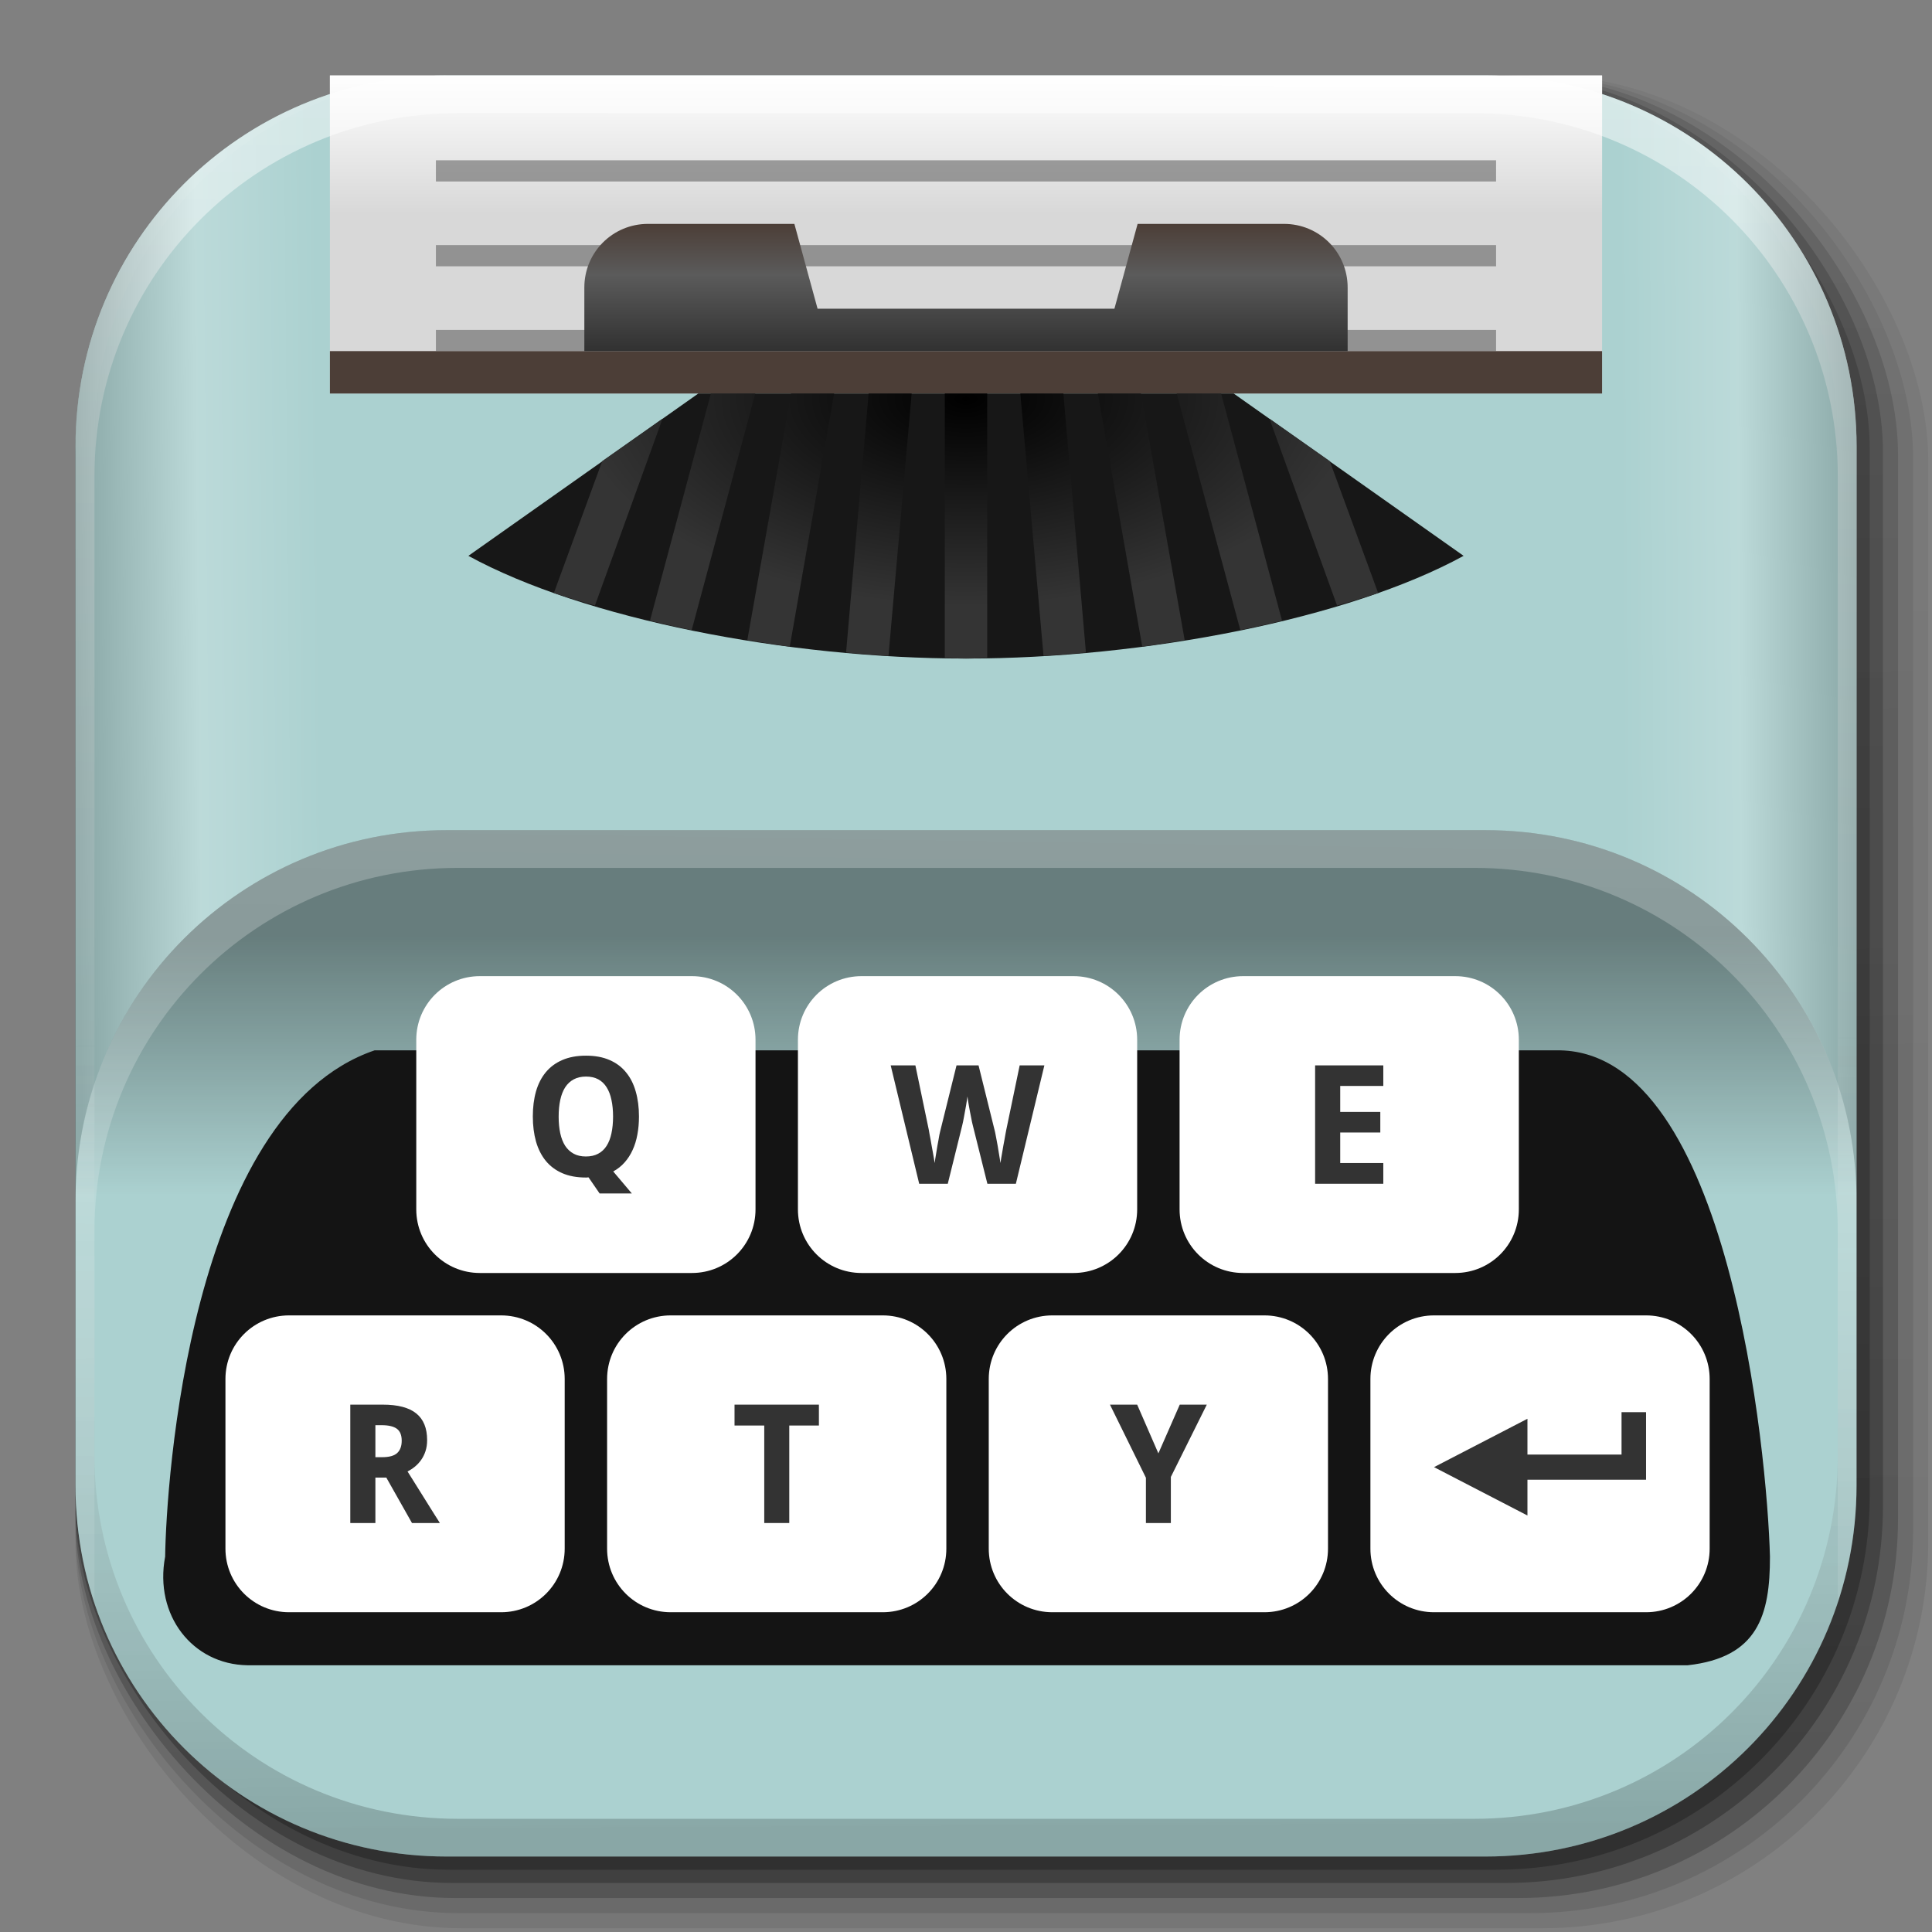 <?xml version="1.0" encoding="UTF-8" standalone="no"?>
<!-- Created with Inkscape (http://www.inkscape.org/) -->

<svg
   xmlns:dc="http://purl.org/dc/elements/1.1/"
   xmlns:cc="http://creativecommons.org/ns#"
   xmlns:rdf="http://www.w3.org/1999/02/22-rdf-syntax-ns#"
   xmlns:svg="http://www.w3.org/2000/svg"
   xmlns="http://www.w3.org/2000/svg"
   xmlns:xlink="http://www.w3.org/1999/xlink"
   xmlns:sodipodi="http://sodipodi.sourceforge.net/DTD/sodipodi-0.dtd"
   xmlns:inkscape="http://www.inkscape.org/namespaces/inkscape"
   inkscape:export-ydpi="100"
   inkscape:export-xdpi="100"
   inkscape:export-filename="/home/alecive/Scrivania/firefoxTest1.png"
   sodipodi:docname="office.svg"
   inkscape:version="0.48.3.1 r9886"
   version="1.1"
   id="svg2"
   height="512"
   width="512">
  <rect width="100%" height="100%" fill="#808080" stroke="none"/>
  <sodipodi:namedview
     id="base"
     pagecolor="#ffffff"
     bordercolor="#666666"
     borderopacity="1.0"
     inkscape:pageopacity="0.0"
     inkscape:pageshadow="2"
     inkscape:zoom="0.36710971"
     inkscape:cx="117.31751"
     inkscape:cy="340.76562"
     inkscape:document-units="px"
     inkscape:current-layer="svg2"
     showgrid="false"
     inkscape:window-width="1301"
     inkscape:window-height="744"
     inkscape:window-x="65"
     inkscape:window-y="24"
     inkscape:window-maximized="1"
     inkscape:object-paths="false"
     inkscape:snap-intersection-paths="false"
     inkscape:object-nodes="true"
     inkscape:snap-smooth-nodes="true"
     inkscape:snap-nodes="true"
     inkscape:snap-global="false" />
  <defs
     id="defs4">
    <linearGradient
       id="linearGradient2460"
       y2="44.984"
       gradientUnits="userSpaceOnUse"
       x2="19.36"
       y1="21.031"
       x1="19.245">
      <stop
         id="stop3602"
         style="stop-color:#fafafa;stop-opacity:1;"
         offset="0" />
      <stop
         id="stop3604"
         style="stop-color:#f0f0f0;stop-opacity:1;"
         offset="1" />
    </linearGradient>
    <linearGradient
       y2="20.626"
       x2="1006.808"
       y1="484.417"
       x1="1012.513"
       gradientTransform="matrix(1.032,0,0,1.032,-830.864,592.678)"
       gradientUnits="userSpaceOnUse"
       id="linearGradient4114-2-6"
       xlink:href="#ButtonShadow-0-1-1-5-9"
       inkscape:collect="always" />
    <linearGradient
       gradientTransform="matrix(1.006,0,0,0.994,100,0)"
       gradientUnits="userSpaceOnUse"
       id="ButtonShadow-0-1-1-5-9"
       y2="7.017"
       x2="45.448"
       y1="92.54"
       x1="45.448">
      <stop
         offset="0"
         style="stop-color:#000000;stop-opacity:1"
         id="stop3750-8-9-3-6-4" />
      <stop
         offset="1"
         style="stop-color:#000000;stop-opacity:0.588"
         id="stop3752-5-6-4-2-9" />
    </linearGradient>
    <linearGradient
       y2="20.626"
       x2="1006.808"
       y1="484.417"
       x1="1012.513"
       gradientTransform="matrix(1.04,0,0,1.04,-837.951,592.518)"
       gradientUnits="userSpaceOnUse"
       id="linearGradient4112-2-6"
       xlink:href="#ButtonShadow-0-1-1-5-9"
       inkscape:collect="always" />
    <linearGradient
       y2="20.626"
       x2="1006.808"
       y1="484.417"
       x1="1012.513"
       gradientTransform="matrix(1.023,0,0,1.023,-823.777,592.838)"
       gradientUnits="userSpaceOnUse"
       id="linearGradient4110-6-7"
       xlink:href="#ButtonShadow-0-1-1-5-9"
       inkscape:collect="always" />
    <linearGradient
       y2="20.626"
       x2="1006.808"
       y1="484.417"
       x1="1012.513"
       gradientTransform="matrix(1.015,0,0,1.015,-816.69,592.997)"
       gradientUnits="userSpaceOnUse"
       id="linearGradient4116-6-3"
       xlink:href="#ButtonShadow-0-1-1-5-9"
       inkscape:collect="always" />
    <linearGradient
       inkscape:collect="always"
       xlink:href="#ButtonShadow-0-1-1-5-9"
       id="linearGradient5342-3"
       gradientUnits="userSpaceOnUse"
       gradientTransform="matrix(1.007,0,0,1.007,-810.489,593.137)"
       x1="1012.513"
       y1="484.417"
       x2="1006.808"
       y2="20.626" />
    <linearGradient
       y2="363.738"
       x2="988.786"
       y1="51.512"
       x1="993.439"
       gradientTransform="translate(778.6,-360.56)"
       gradientUnits="userSpaceOnUse"
       id="linearGradient4084-8"
       xlink:href="#linearGradient3737-9"
       inkscape:collect="always" />
    <linearGradient
       id="linearGradient3737-9">
      <stop
         offset="0"
         style="stop-color:#ffffff;stop-opacity:1"
         id="stop3739-7" />
      <stop
         offset="1"
         style="stop-color:#ffffff;stop-opacity:0"
         id="stop3741-4" />
    </linearGradient>
    <linearGradient
       y2="-55.941"
       x2="1763.69"
       y1="155.597"
       x1="1764.649"
       gradientUnits="userSpaceOnUse"
       id="linearGradient4086-12"
       xlink:href="#linearGradient4046-3"
       inkscape:collect="always" />
    <linearGradient
       id="linearGradient4046-3">
      <stop
         offset="0"
         style="stop-color:#000000;stop-opacity:1;"
         id="stop4048-7" />
      <stop
         offset="1"
         style="stop-color:#ffffff;stop-opacity:0.2"
         id="stop4050-73" />
    </linearGradient>
    <linearGradient
       inkscape:collect="always"
       xlink:href="#linearGradient3946-3"
       id="linearGradient3911-7"
       gradientUnits="userSpaceOnUse"
       gradientTransform="matrix(-5.619,0,0,5.619,-1157.596,-7.613)"
       x1="-148"
       y1="45.5"
       x2="-148"
       y2="57.727" />
    <linearGradient
       id="linearGradient3946-3">
      <stop
         style="stop-color:#000000;stop-opacity:1;"
         offset="0"
         id="stop3948-5" />
      <stop
         style="stop-color:#000000;stop-opacity:0;"
         offset="1"
         id="stop3950-0" />
    </linearGradient>
    <linearGradient
       inkscape:collect="always"
       xlink:href="#linearGradient5322-8"
       id="linearGradient3908-9"
       gradientUnits="userSpaceOnUse"
       x1="-94"
       y1="23"
       x2="-86"
       y2="23"
       gradientTransform="matrix(5.619,0,0,5.619,-33.786,-7.613)" />
    <linearGradient
       id="linearGradient5322-8">
      <stop
         style="stop-color:#000000;stop-opacity:1;"
         offset="0"
         id="stop5324-9" />
      <stop
         style="stop-color:#ffffff;stop-opacity:1;"
         offset="0.5"
         id="stop5328-1" />
      <stop
         style="stop-color:#ffffff;stop-opacity:0;"
         offset="1"
         id="stop5330-6" />
    </linearGradient>
    <linearGradient
       inkscape:collect="always"
       xlink:href="#linearGradient5322-8"
       id="linearGradient3905-6"
       gradientUnits="userSpaceOnUse"
       gradientTransform="matrix(-5.619,0,0,5.619,-618.167,-7.613)"
       x1="-94"
       y1="23"
       x2="-86"
       y2="23" />
    <linearGradient
       id="linearGradient3755">
      <stop
         style="stop-color:#000000;stop-opacity:1;"
         offset="0"
         id="stop3757" />
      <stop
         style="stop-color:#ffffff;stop-opacity:1;"
         offset="0.5"
         id="stop3759" />
      <stop
         style="stop-color:#ffffff;stop-opacity:0;"
         offset="1"
         id="stop3761" />
    </linearGradient>
    <linearGradient
       inkscape:collect="always"
       xlink:href="#linearGradient4341-9-4-1"
       id="linearGradient4001-8"
       gradientUnits="userSpaceOnUse"
       gradientTransform="matrix(-1,0,0,1,-100,1)"
       x1="-106"
       y1="43.5"
       x2="-190"
       y2="43.5" />
    <linearGradient
       id="linearGradient4341-9-4-1">
      <stop
         id="stop4343-2-5-3"
         offset="0"
         style="stop-color:#ffffff;stop-opacity:0;" />
      <stop
         style="stop-color:#ffffff;stop-opacity:1;"
         offset="0.3"
         id="stop3954-9" />
      <stop
         id="stop3956-0"
         offset="0.7"
         style="stop-color:#ffffff;stop-opacity:1;" />
      <stop
         id="stop4347-6-0-4"
         offset="1"
         style="stop-color:#ffffff;stop-opacity:0;" />
    </linearGradient>
    <linearGradient
       inkscape:collect="always"
       xlink:href="#linearGradient4341-9-4-1"
       id="linearGradient4003-9"
       gradientUnits="userSpaceOnUse"
       gradientTransform="matrix(-1,0,0,1,-100,2)"
       x1="-106"
       y1="43.5"
       x2="-190"
       y2="43.5" />
    <linearGradient
       id="linearGradient3770">
      <stop
         id="stop3772"
         offset="0"
         style="stop-color:#ffffff;stop-opacity:0;" />
      <stop
         style="stop-color:#ffffff;stop-opacity:1;"
         offset="0.3"
         id="stop3774" />
      <stop
         id="stop3776"
         offset="0.7"
         style="stop-color:#ffffff;stop-opacity:1;" />
      <stop
         id="stop3778"
         offset="1"
         style="stop-color:#ffffff;stop-opacity:0;" />
    </linearGradient>
    <radialGradient
       inkscape:collect="always"
       xlink:href="#linearGradient4091-0-3-1"
       id="radialGradient3997-6"
       gradientUnits="userSpaceOnUse"
       gradientTransform="matrix(-1.072,0,0,-0.875,-0.536,-19.126)"
       cx="48"
       cy="-27"
       fx="48"
       fy="-27"
       r="42" />
    <linearGradient
       id="linearGradient4091-0-3-1">
      <stop
         id="stop4093-3-6-9"
         offset="0"
         style="stop-color:#ffffff;stop-opacity:1;" />
      <stop
         style="stop-color:#ffffff;stop-opacity:1;"
         offset="0.8"
         id="stop4099-6-1-9" />
      <stop
         id="stop4095-1-0-6"
         offset="1"
         style="stop-color:#ffffff;stop-opacity:0;" />
    </linearGradient>
    <linearGradient
       inkscape:collect="always"
       xlink:href="#linearGradient3888-8-4-0"
       id="linearGradient3915-0"
       gradientUnits="userSpaceOnUse"
       gradientTransform="translate(0,-40)"
       x1="30.374"
       y1="4.5"
       x2="30.374"
       y2="11.002" />
    <linearGradient
       id="linearGradient3888-8-4-0"
       inkscape:collect="always">
      <stop
         id="stop3890-4-7-1"
         offset="0"
         style="stop-color:#ffffff;stop-opacity:1;" />
      <stop
         id="stop3892-5-8-6"
         offset="1"
         style="stop-color:#ffffff;stop-opacity:0;" />
    </linearGradient>
    <linearGradient
       inkscape:collect="always"
       xlink:href="#linearGradient5847-9"
       id="linearGradient3917-2"
       gradientUnits="userSpaceOnUse"
       gradientTransform="translate(0,-40)"
       x1="30"
       y1="11.5"
       x2="30"
       y2="17.5" />
    <linearGradient
       id="linearGradient5847-9">
      <stop
         id="stop5849-4"
         offset="0"
         style="stop-color:#4c3e37;stop-opacity:1;" />
      <stop
         style="stop-color:#5b5b5b;stop-opacity:1;"
         offset="0.4"
         id="stop5853-4" />
      <stop
         id="stop5851-0"
         offset="1"
         style="stop-color:#313131;stop-opacity:1;" />
    </linearGradient>
    <linearGradient
       inkscape:collect="always"
       xlink:href="#linearGradient3946-3-5"
       id="linearGradient3911-7-0"
       gradientUnits="userSpaceOnUse"
       gradientTransform="matrix(-5.619,0,0,5.619,-1157.596,-7.613)"
       x1="-148"
       y1="45.5"
       x2="-148"
       y2="57.727" />
    <linearGradient
       id="linearGradient3946-3-5">
      <stop
         style="stop-color:#000000;stop-opacity:1;"
         offset="0"
         id="stop3948-5-8" />
      <stop
         style="stop-color:#000000;stop-opacity:0;"
         offset="1"
         id="stop3950-0-5" />
    </linearGradient>
    <linearGradient
       y2="57.727"
       x2="-148"
       y1="45.5"
       x1="-148"
       gradientTransform="matrix(-5.619,0,0,5.619,-595.619,-216.334)"
       gradientUnits="userSpaceOnUse"
       id="linearGradient4015"
       xlink:href="#linearGradient3946-3-5"
       inkscape:collect="always" />
    <linearGradient
       inkscape:collect="always"
       xlink:href="#linearGradient3946-3-8"
       id="linearGradient3911-7-7"
       gradientUnits="userSpaceOnUse"
       gradientTransform="matrix(-5.619,0,0,5.619,-31.873,-20.121)"
       x1="-148"
       y1="45.5"
       x2="-148"
       y2="57.727" />
    <linearGradient
       id="linearGradient3946-3-8">
      <stop
         style="stop-color:#000000;stop-opacity:1;"
         offset="0"
         id="stop3948-5-2" />
      <stop
         style="stop-color:#000000;stop-opacity:0;"
         offset="1"
         id="stop3950-0-52" />
    </linearGradient>
    <linearGradient
       inkscape:collect="always"
       xlink:href="#linearGradient5322-8-2"
       id="linearGradient3908-9-6"
       gradientUnits="userSpaceOnUse"
       x1="-94"
       y1="23"
       x2="-86"
       y2="23"
       gradientTransform="matrix(5.619,0,0,5.619,1091.937,-20.121)" />
    <linearGradient
       id="linearGradient5322-8-2">
      <stop
         style="stop-color:#000000;stop-opacity:1;"
         offset="0"
         id="stop5324-9-2" />
      <stop
         style="stop-color:#ffffff;stop-opacity:1;"
         offset="0.5"
         id="stop5328-1-0" />
      <stop
         style="stop-color:#ffffff;stop-opacity:0;"
         offset="1"
         id="stop5330-6-4" />
    </linearGradient>
    <linearGradient
       inkscape:collect="always"
       xlink:href="#linearGradient5322-8-2"
       id="linearGradient3905-6-5"
       gradientUnits="userSpaceOnUse"
       gradientTransform="matrix(-5.619,0,0,5.619,507.556,-20.121)"
       x1="-94"
       y1="23"
       x2="-86"
       y2="23" />
    <linearGradient
       id="linearGradient4071">
      <stop
         style="stop-color:#000000;stop-opacity:1;"
         offset="0"
         id="stop4073" />
      <stop
         style="stop-color:#ffffff;stop-opacity:1;"
         offset="0.5"
         id="stop4075" />
      <stop
         style="stop-color:#ffffff;stop-opacity:0;"
         offset="1"
         id="stop4077" />
    </linearGradient>
    <linearGradient
       inkscape:collect="always"
       xlink:href="#linearGradient4341-9-4-1-4"
       id="linearGradient4001-8-8"
       gradientUnits="userSpaceOnUse"
       gradientTransform="matrix(-1,0,0,1,-100,1)"
       x1="-106"
       y1="43.5"
       x2="-190"
       y2="43.5" />
    <linearGradient
       id="linearGradient4341-9-4-1-4">
      <stop
         id="stop4343-2-5-3-4"
         offset="0"
         style="stop-color:#ffffff;stop-opacity:0;" />
      <stop
         style="stop-color:#ffffff;stop-opacity:1;"
         offset="0.3"
         id="stop3954-9-8" />
      <stop
         id="stop3956-0-1"
         offset="0.7"
         style="stop-color:#ffffff;stop-opacity:1;" />
      <stop
         id="stop4347-6-0-4-4"
         offset="1"
         style="stop-color:#ffffff;stop-opacity:0;" />
    </linearGradient>
    <linearGradient
       inkscape:collect="always"
       xlink:href="#linearGradient4341-9-4-1-4"
       id="linearGradient4003-9-8"
       gradientUnits="userSpaceOnUse"
       gradientTransform="matrix(-1,0,0,1,-100,2)"
       x1="-106"
       y1="43.5"
       x2="-190"
       y2="43.5" />
    <linearGradient
       id="linearGradient4086">
      <stop
         id="stop4088"
         offset="0"
         style="stop-color:#ffffff;stop-opacity:0;" />
      <stop
         style="stop-color:#ffffff;stop-opacity:1;"
         offset="0.3"
         id="stop4090" />
      <stop
         id="stop4092"
         offset="0.7"
         style="stop-color:#ffffff;stop-opacity:1;" />
      <stop
         id="stop4094"
         offset="1"
         style="stop-color:#ffffff;stop-opacity:0;" />
    </linearGradient>
    <linearGradient
       inkscape:collect="always"
       xlink:href="#linearGradient4341-9-4-1-4"
       id="linearGradient4005-7"
       gradientUnits="userSpaceOnUse"
       gradientTransform="translate(-1,-60)"
       x1="10.007"
       y1="124.5"
       x2="10.006"
       y2="107.5" />
    <linearGradient
       id="linearGradient4097">
      <stop
         id="stop4099"
         offset="0"
         style="stop-color:#ffffff;stop-opacity:0;" />
      <stop
         style="stop-color:#ffffff;stop-opacity:1;"
         offset="0.3"
         id="stop4101" />
      <stop
         id="stop4103"
         offset="0.7"
         style="stop-color:#ffffff;stop-opacity:1;" />
      <stop
         id="stop4105"
         offset="1"
         style="stop-color:#ffffff;stop-opacity:0;" />
    </linearGradient>
    <linearGradient
       inkscape:collect="always"
       xlink:href="#linearGradient4341-9-4-1-4"
       id="linearGradient4007-8"
       gradientUnits="userSpaceOnUse"
       gradientTransform="matrix(-1,0,0,1,97.037,-60)"
       x1="10.007"
       y1="124.5"
       x2="10.006"
       y2="107.5" />
    <linearGradient
       id="linearGradient4108">
      <stop
         id="stop4110"
         offset="0"
         style="stop-color:#ffffff;stop-opacity:0;" />
      <stop
         style="stop-color:#ffffff;stop-opacity:1;"
         offset="0.3"
         id="stop4112" />
      <stop
         id="stop4114"
         offset="0.7"
         style="stop-color:#ffffff;stop-opacity:1;" />
      <stop
         id="stop4116"
         offset="1"
         style="stop-color:#ffffff;stop-opacity:0;" />
    </linearGradient>
    <radialGradient
       inkscape:collect="always"
       xlink:href="#linearGradient3888-8-4-0-5"
       id="radialGradient3993-6"
       gradientUnits="userSpaceOnUse"
       gradientTransform="matrix(0,1.621,-2.038,0,-39.336,-243.037)"
       cx="158"
       cy="6.213"
       fx="158"
       fy="6.213"
       r="41" />
    <linearGradient
       id="linearGradient3888-8-4-0-5"
       inkscape:collect="always">
      <stop
         id="stop3890-4-7-1-1"
         offset="0"
         style="stop-color:#ffffff;stop-opacity:1;" />
      <stop
         id="stop3892-5-8-6-8"
         offset="1"
         style="stop-color:#ffffff;stop-opacity:0;" />
    </linearGradient>
    <linearGradient
       inkscape:collect="always"
       xlink:href="#linearGradient4341-9-4-1-4"
       id="linearGradient3995-1"
       gradientUnits="userSpaceOnUse"
       gradientTransform="translate(-200,0)"
       x1="106"
       y1="53.516"
       x2="190"
       y2="53.516" />
    <linearGradient
       id="linearGradient4123">
      <stop
         id="stop4125"
         offset="0"
         style="stop-color:#ffffff;stop-opacity:0;" />
      <stop
         style="stop-color:#ffffff;stop-opacity:1;"
         offset="0.3"
         id="stop4127" />
      <stop
         id="stop4129"
         offset="0.7"
         style="stop-color:#ffffff;stop-opacity:1;" />
      <stop
         id="stop4131"
         offset="1"
         style="stop-color:#ffffff;stop-opacity:0;" />
    </linearGradient>
    <radialGradient
       inkscape:collect="always"
       xlink:href="#linearGradient4091-0-3-1-0"
       id="radialGradient3997-6-3"
       gradientUnits="userSpaceOnUse"
       gradientTransform="matrix(-1.072,0,0,-0.875,-0.536,-19.126)"
       cx="48"
       cy="-27"
       fx="48"
       fy="-27"
       r="42" />
    <linearGradient
       id="linearGradient4091-0-3-1-0">
      <stop
         id="stop4093-3-6-9-5"
         offset="0"
         style="stop-color:#ffffff;stop-opacity:1;" />
      <stop
         style="stop-color:#ffffff;stop-opacity:1;"
         offset="0.8"
         id="stop4099-6-1-9-3" />
      <stop
         id="stop4095-1-0-6-0"
         offset="1"
         style="stop-color:#ffffff;stop-opacity:0;" />
    </linearGradient>
    <linearGradient
       inkscape:collect="always"
       xlink:href="#linearGradient3832-0-6-7"
       id="linearGradient3999-8"
       gradientUnits="userSpaceOnUse"
       gradientTransform="translate(0,-0.984)"
       x1="-94"
       y1="82.984"
       x2="-10.188"
       y2="82.984" />
    <linearGradient
       id="linearGradient3832-0-6-7">
      <stop
         id="stop3834-6-3-5"
         offset="0"
         style="stop-color:#000000;stop-opacity:1;" />
      <stop
         style="stop-color:#000000;stop-opacity:0.588;"
         offset="0.1"
         id="stop3872-2" />
      <stop
         id="stop3844-6-2-0"
         offset="0.9"
         style="stop-color:#000000;stop-opacity:0.588;" />
      <stop
         id="stop3836-5-0-5"
         offset="1"
         style="stop-color:#000000;stop-opacity:1;" />
    </linearGradient>
    <linearGradient
       inkscape:collect="always"
       xlink:href="#linearGradient3888-8-4-0-5"
       id="linearGradient3913-5"
       gradientUnits="userSpaceOnUse"
       gradientTransform="translate(0,-40)"
       x1="18"
       y1="19.5"
       x2="18"
       y2="29.5" />
    <linearGradient
       inkscape:collect="always"
       xlink:href="#linearGradient3888-8-4-0-5"
       id="linearGradient3915-0-0"
       gradientUnits="userSpaceOnUse"
       gradientTransform="translate(0,-40)"
       x1="30.374"
       y1="4.5"
       x2="30.374"
       y2="11.002" />
    <linearGradient
       inkscape:collect="always"
       xlink:href="#linearGradient5847-9-5"
       id="linearGradient3917-2-3"
       gradientUnits="userSpaceOnUse"
       gradientTransform="translate(0,-40)"
       x1="30"
       y1="11.5"
       x2="30"
       y2="17.5" />
    <linearGradient
       id="linearGradient5847-9-5">
      <stop
         id="stop5849-4-8"
         offset="0"
         style="stop-color:#4c3e37;stop-opacity:1;" />
      <stop
         style="stop-color:#5b5b5b;stop-opacity:1;"
         offset="0.4"
         id="stop5853-4-9" />
      <stop
         id="stop5851-0-4"
         offset="1"
         style="stop-color:#313131;stop-opacity:1;" />
    </linearGradient>
    <linearGradient
       inkscape:collect="always"
       xlink:href="#linearGradient3946-3-8"
       id="linearGradient3919-2"
       gradientUnits="userSpaceOnUse"
       gradientTransform="matrix(1,0,0,-1,0,-3)"
       x1="34.773"
       y1="17.5"
       x2="34.773"
       y2="11.5" />
    <linearGradient
       id="linearGradient4164">
      <stop
         style="stop-color:#000000;stop-opacity:1;"
         offset="0"
         id="stop4166" />
      <stop
         style="stop-color:#000000;stop-opacity:0;"
         offset="1"
         id="stop4168" />
    </linearGradient>
    <radialGradient
       inkscape:collect="always"
       xlink:href="#linearGradient5455-6"
       id="radialGradient3921-2"
       gradientUnits="userSpaceOnUse"
       gradientTransform="matrix(-0.949,0,0,-0.502,-3.238,-14.053)"
       cx="48"
       cy="7.09"
       fx="48"
       fy="7.09"
       r="19.438" />
    <linearGradient
       id="linearGradient5455-6">
      <stop
         style="stop-color:#000000;stop-opacity:1;"
         offset="0"
         id="stop5457-9" />
      <stop
         style="stop-color:#343434;stop-opacity:1;"
         offset="1"
         id="stop5459-2" />
    </linearGradient>
    <linearGradient
       inkscape:collect="always"
       xlink:href="#linearGradient3737-9"
       id="linearGradient4520"
       gradientUnits="userSpaceOnUse"
       gradientTransform="translate(-753.556,169.857)"
       x1="993.439"
       y1="51.512"
       x2="988.786"
       y2="363.738" />
    <linearGradient
       inkscape:collect="always"
       xlink:href="#linearGradient3946-3-5"
       id="linearGradient4549"
       gradientUnits="userSpaceOnUse"
       gradientTransform="matrix(-5.025,0,0,6.594,-1034.269,-78.957)"
       x1="-148"
       y1="45.5"
       x2="-148"
       y2="57.727" />
    <linearGradient
       inkscape:collect="always"
       xlink:href="#linearGradient3946-3-5"
       id="linearGradient4553"
       gradientUnits="userSpaceOnUse"
       gradientTransform="matrix(-5.025,0,0,6.594,-632.269,-106.584)"
       x1="-148"
       y1="45.5"
       x2="-148"
       y2="57.727" />
    <linearGradient
       inkscape:collect="always"
       xlink:href="#linearGradient5322-8-2-8"
       id="linearGradient3908-9-6-1"
       gradientUnits="userSpaceOnUse"
       x1="-190.768"
       y1="24.642"
       x2="-179.111"
       y2="24.54"
       gradientTransform="matrix(5.619,0,0,5.619,1091.937,-20.121)" />
    <linearGradient
       id="linearGradient5322-8-2-8">
      <stop
         style="stop-color:#000000;stop-opacity:1;"
         offset="0"
         id="stop5324-9-2-2" />
      <stop
         style="stop-color:#ffffff;stop-opacity:1;"
         offset="0.5"
         id="stop5328-1-0-3" />
      <stop
         style="stop-color:#ffffff;stop-opacity:0;"
         offset="1"
         id="stop5330-6-4-5" />
    </linearGradient>
    <linearGradient
       y2="23"
       x2="-86"
       y1="23"
       x1="-94"
       gradientTransform="matrix(5.619,0,0,5.619,528.19,-28.095)"
       gradientUnits="userSpaceOnUse"
       id="linearGradient4573"
       xlink:href="#linearGradient5322-8-2-8"
       inkscape:collect="always" />
    <linearGradient
       inkscape:collect="always"
       xlink:href="#linearGradient5322-8-2-8"
       id="linearGradient4597"
       gradientUnits="userSpaceOnUse"
       gradientTransform="matrix(5.619,0,0,5.619,1091.937,-20.121)"
       x1="-106.785"
       y1="24.471"
       x2="-117.923"
       y2="24.54" />
    <linearGradient
       inkscape:collect="always"
       xlink:href="#linearGradient5322-8-2-8"
       id="linearGradient4599"
       gradientUnits="userSpaceOnUse"
       gradientTransform="matrix(5.619,0,0,5.619,1091.937,-20.121)"
       x1="-190.768"
       y1="24.642"
       x2="-179.283"
       y2="24.54" />
    <linearGradient
       inkscape:collect="always"
       xlink:href="#linearGradient3888-8-4-0-5"
       id="linearGradient5369"
       gradientUnits="userSpaceOnUse"
       gradientTransform="translate(0,-40)"
       x1="18"
       y1="19.5"
       x2="18"
       y2="29.5" />
    <linearGradient
       inkscape:collect="always"
       xlink:href="#linearGradient3888-8-4-0-5"
       id="linearGradient5371"
       gradientUnits="userSpaceOnUse"
       gradientTransform="translate(0,-40)"
       x1="30.374"
       y1="4.5"
       x2="30.374"
       y2="11.002" />
    <linearGradient
       inkscape:collect="always"
       xlink:href="#linearGradient5847-9-5"
       id="linearGradient5373"
       gradientUnits="userSpaceOnUse"
       gradientTransform="translate(0,-40)"
       x1="30"
       y1="11.5"
       x2="30"
       y2="17.5" />
    <linearGradient
       inkscape:collect="always"
       xlink:href="#linearGradient3946-3-8"
       id="linearGradient5375"
       gradientUnits="userSpaceOnUse"
       gradientTransform="matrix(1,0,0,-1,0,-3)"
       x1="34.773"
       y1="17.5"
       x2="34.773"
       y2="11.5" />
    <radialGradient
       inkscape:collect="always"
       xlink:href="#linearGradient5455-6"
       id="radialGradient5377"
       gradientUnits="userSpaceOnUse"
       gradientTransform="matrix(-0.949,0,0,-0.502,-3.238,-14.053)"
       cx="48"
       cy="7.09"
       fx="48"
       fy="7.09"
       r="19.438" />
    <radialGradient
       inkscape:collect="always"
       xlink:href="#linearGradient5455-6"
       id="radialGradient5386"
       gradientUnits="userSpaceOnUse"
       gradientTransform="matrix(-5.33,0,0,-2.819,511.838,125.674)"
       cx="48"
       cy="7.09"
       fx="48"
       fy="7.09"
       r="19.438" />
    <linearGradient
       inkscape:collect="always"
       xlink:href="#linearGradient3946-3-8"
       id="linearGradient5390"
       gradientUnits="userSpaceOnUse"
       gradientTransform="matrix(5.619,0,0,-5.619,530.032,187.784)"
       x1="34.773"
       y1="17.5"
       x2="34.773"
       y2="11.5" />
    <linearGradient
       inkscape:collect="always"
       xlink:href="#linearGradient5847-9-5"
       id="linearGradient5393"
       gradientUnits="userSpaceOnUse"
       gradientTransform="matrix(5.619,0,0,5.619,530.032,-20.121)"
       x1="30"
       y1="11.5"
       x2="30"
       y2="17.5" />
    <linearGradient
       inkscape:collect="always"
       xlink:href="#linearGradient3888-8-4-0-5"
       id="linearGradient5400"
       gradientUnits="userSpaceOnUse"
       gradientTransform="matrix(5.619,0,0,5.619,530.032,-20.121)"
       x1="30.374"
       y1="4.5"
       x2="30.374"
       y2="11.002" />
    <linearGradient
       inkscape:collect="always"
       xlink:href="#linearGradient3888-8-4-0-5"
       id="linearGradient5404"
       gradientUnits="userSpaceOnUse"
       gradientTransform="matrix(5.619,0,0,5.619,530.032,-20.121)"
       x1="18"
       y1="19.5"
       x2="18"
       y2="29.5" />
  </defs>
  <g
     transform="translate(0,-540.362)"
     inkscape:label="Livello 1"
     inkscape:groupmode="layer"
     id="layer1" />
  <g
     transform="matrix(1.1,0,0,0.444,95.081,256.393)"
     id="g2036">
    <g
       transform="matrix(1.053,0,0,1.286,-1.263,-13.429)"
       style="opacity:0.4"
       id="g3712" />
  </g>
  <g
     id="g3541"
     transform="translate(97.481,231.282)" />
  <g
     id="g3536"
     transform="translate(97.481,231.282)" />
  <g
     transform="translate(-11.985,-592.117)"
     id="g4103">
    <rect
       style="opacity:0.1;color:#000000;fill:url(#linearGradient4114-2-6);fill-opacity:1;fill-rule:nonzero;stroke:none;stroke-width:1.5;marker:none;visibility:visible;display:inline;overflow:visible;enable-background:accumulate"
       id="rect6187"
       width="487"
       height="487"
       x="31.985"
       y="612.117"
       ry="101.458" />
    <rect
       ry="102.292"
       y="612.117"
       x="31.985"
       height="491"
       width="491"
       id="rect6191"
       style="opacity:0.08;color:#000000;fill:url(#linearGradient4112-2-6);fill-opacity:1;fill-rule:nonzero;stroke:none;stroke-width:1.5;marker:none;visibility:visible;display:inline;overflow:visible;enable-background:accumulate" />
    <rect
       ry="100.625"
       y="612.117"
       x="31.985"
       height="483"
       width="483"
       id="rect6183"
       style="opacity:0.2;color:#000000;fill:url(#linearGradient4110-6-7);fill-opacity:1;fill-rule:nonzero;stroke:none;stroke-width:1.5;marker:none;visibility:visible;display:inline;overflow:visible;enable-background:accumulate" />
    <rect
       style="opacity:0.25;color:#000000;fill:url(#linearGradient4116-6-3);fill-opacity:1;fill-rule:nonzero;stroke:none;stroke-width:1.5;marker:none;visibility:visible;display:inline;overflow:visible;enable-background:accumulate"
       id="rect6179"
       width="479"
       height="479"
       x="31.985"
       y="612.117"
       ry="99.792" />
    <rect
       ry="99.062"
       y="612.117"
       x="31.985"
       height="475.5"
       width="475.5"
       id="rect5574"
       style="opacity:0.25;color:#000000;fill:url(#linearGradient5342-3);fill-opacity:1;fill-rule:nonzero;stroke:none;stroke-width:1.5;marker:none;visibility:visible;display:inline;overflow:visible;enable-background:accumulate" />
  </g>
  <path
     inkscape:connector-curvature="0"
     id="rect5505"
     d="M 118.344,20 C 63.867,20 20,63.867 20,118.344 l 0,23.062 0,252.25 C 20,448.133 63.867,492 118.344,492 l 275.312,0 C 448.133,492 492,448.133 492,393.656 l 0,-252.25 0,-23.062 C 492,63.867 448.133,20 393.656,20 l -275.312,0 z"
     style="fill:#abd1d0;stroke:none;color:#000000;fill-opacity:1;fill-rule:nonzero;marker:none;visibility:visible;display:inline;overflow:visible;enable-background:accumulate" />
  <path
     style="fill:url(#linearGradient3911-7-0);stroke:none;color:#000000;fill-opacity:1;fill-rule:nonzero;marker:none;visibility:visible;display:inline;overflow:visible;enable-background:accumulate;opacity:0.4"
     d="M 118.344 220 C 63.867 220 20 263.867 20 318.344 L 20 341.406 L 20 393.656 C 20 448.133 63.867 492 118.344 492 L 393.656 492 C 448.133 492 492 448.133 492 393.656 L 492 341.406 L 492 318.344 C 492 263.867 448.133 220 393.656 220 L 118.344 220 z "
     id="path3995" />
  <g
     transform="translate(-605.519,-353.968)"
     id="g4076">
    <g
       id="g4038"
       transform="translate(-926.668,684.384)" />
  </g>
  <g
     id="g4034"
     transform="translate(582.388,19.065)">
    <path
       style="font-size:medium;font-style:normal;font-variant:normal;font-weight:normal;font-stretch:normal;text-indent:0;text-align:start;text-decoration:none;line-height:normal;letter-spacing:normal;word-spacing:normal;text-transform:none;direction:ltr;block-progression:tb;writing-mode:lr-tb;text-anchor:start;baseline-shift:baseline;color:#000000;fill:#141414;fill-opacity:1;fill-rule:evenodd;stroke:none;stroke-width:8.039;marker:none;visibility:visible;display:inline;overflow:visible;enable-background:accumulate;font-family:Sans;-inkscape-font-specification:Sans"
       d="m -483.135,259.292 c -49.09,16.802 -55.215,114.968 -55.488,134.155 -2.944,15.597 7.29,28.563 21.774,28.798 l 381.744,0 c 18.58,-2.07 21.802,-13.253 21.774,-28.798 -0.727,-27.476 -10.816,-133.084 -55.488,-134.155 z"
       id="path4653"
       inkscape:connector-curvature="0"
       sodipodi:nodetypes="ccccccc" />
    <path
       sodipodi:nodetypes="sssssssss"
       inkscape:connector-curvature="0"
       id="rect3962"
       d="m -404.644,329.53 56.19,0 c 9.339,0 16.857,7.518 16.857,16.857 l 0,44.952 c 0,9.339 -7.518,16.857 -16.857,16.857 l -56.19,0 c -9.339,0 -16.857,-7.518 -16.857,-16.857 l 0,-44.952 c 0,-9.339 7.518,-16.857 16.857,-16.857 z"
       style="color:#000000;fill:#ffffff;fill-opacity:1;fill-rule:evenodd;stroke:none;stroke-width:2;marker:none;visibility:visible;display:inline;overflow:visible;enable-background:accumulate" />
    <path
       style="color:#000000;fill:#ffffff;fill-opacity:1;fill-rule:evenodd;stroke:none;stroke-width:2;marker:none;visibility:visible;display:inline;overflow:visible;enable-background:accumulate"
       d="m -303.501,329.53 56.19,0 c 9.339,0 16.857,7.518 16.857,16.857 l 0,44.952 c 0,9.339 -7.518,16.857 -16.857,16.857 l -56.19,0 c -9.339,0 -16.857,-7.518 -16.857,-16.857 l 0,-44.952 c 0,-9.339 7.518,-16.857 16.857,-16.857 z"
       id="path4190"
       inkscape:connector-curvature="0"
       sodipodi:nodetypes="sssssssss" />
    <path
       sodipodi:nodetypes="sssssssss"
       inkscape:connector-curvature="0"
       id="path4216"
       d="m -202.358,329.53 56.191,0 c 9.339,0 16.857,7.518 16.857,16.857 l 0,44.952 c 0,9.339 -7.518,16.857 -16.857,16.857 l -56.191,0 c -9.339,0 -16.857,-7.518 -16.857,-16.857 l 0,-44.952 c 0,-9.339 7.518,-16.857 16.857,-16.857 z"
       style="color:#000000;fill:#ffffff;fill-opacity:1;fill-rule:evenodd;stroke:none;stroke-width:2;marker:none;visibility:visible;display:inline;overflow:visible;enable-background:accumulate" />
    <path
       style="color:#000000;fill:#ffffff;fill-opacity:1;fill-rule:evenodd;stroke:none;stroke-width:2;marker:none;visibility:visible;display:inline;overflow:visible;enable-background:accumulate"
       d="m -505.786,329.53 56.19,0 c 9.339,0 16.857,7.518 16.857,16.857 l 0,44.952 c 0,9.339 -7.518,16.857 -16.857,16.857 l -56.19,0 c -9.339,0 -16.857,-7.518 -16.857,-16.857 l 0,-44.952 c 0,-9.339 7.518,-16.857 16.857,-16.857 z"
       id="path4242"
       inkscape:connector-curvature="0"
       sodipodi:nodetypes="sssssssss" />
    <path
       style="color:#000000;fill:#ffffff;fill-opacity:1;fill-rule:evenodd;stroke:none;stroke-width:2;marker:none;visibility:visible;display:inline;overflow:visible;enable-background:accumulate"
       d="m -354.072,239.625 56.19,0 c 9.339,0 16.857,7.518 16.857,16.857 l 0,44.952 c 0,9.339 -7.518,16.857 -16.857,16.857 l -56.19,0 c -9.339,0 -16.857,-7.518 -16.857,-16.857 l 0,-44.952 c 0,-9.339 7.518,-16.857 16.857,-16.857 z"
       id="path4268"
       inkscape:connector-curvature="0"
       sodipodi:nodetypes="sssssssss" />
    <path
       sodipodi:nodetypes="sssssssss"
       inkscape:connector-curvature="0"
       id="path4284"
       d="m -252.929,239.625 56.19,0 c 9.339,0 16.857,7.518 16.857,16.857 l 0,44.952 c 0,9.339 -7.518,16.857 -16.857,16.857 l -56.19,0 c -9.339,0 -16.857,-7.518 -16.857,-16.857 l 0,-44.952 c 0,-9.339 7.518,-16.857 16.857,-16.857 z"
       style="color:#000000;fill:#ffffff;fill-opacity:1;fill-rule:evenodd;stroke:none;stroke-width:2;marker:none;visibility:visible;display:inline;overflow:visible;enable-background:accumulate" />
    <path
       sodipodi:nodetypes="sssssssss"
       inkscape:connector-curvature="0"
       id="path4300"
       d="m -455.215,239.625 56.19,0 c 9.339,0 16.857,7.518 16.857,16.857 l 0,44.952 c 0,9.339 -7.518,16.857 -16.857,16.857 l -56.19,0 c -9.339,0 -16.857,-7.518 -16.857,-16.857 l 0,-44.952 c 0,-9.339 7.518,-16.857 16.857,-16.857 z"
       style="color:#000000;fill:#ffffff;fill-opacity:1;fill-rule:evenodd;stroke:none;stroke-width:2;marker:none;visibility:visible;display:inline;overflow:visible;enable-background:accumulate" />
    <path
       sodipodi:nodetypes="cccccccccsscccscsccccccccccscccscccscccc"
       d="m -413.054,276.832 c -6e-5,1.702 -0.143,3.305 -0.429,4.807 -0.272,1.488 -0.694,2.847 -1.266,4.077 -0.558,1.23 -1.266,2.325 -2.124,3.283 -0.844,0.959 -1.845,1.752 -3.004,2.382 l 4.935,5.839 -8.54,0 -2.939,-4.273 c -0.1,0 -0.193,0.006 -0.279,0.022 -0.071,0.017 -0.15,0.022 -0.236,0.022 -0.071,0 -0.136,0 -0.193,0 -2.403,0 -4.492,-0.386 -6.266,-1.159 -1.76,-0.773 -3.219,-1.867 -4.378,-3.283 -1.144,-1.416 -2.003,-3.119 -2.575,-5.107 -0.558,-2.003 -0.837,-4.22 -0.837,-6.652 0,-2.432 0.279,-4.635 0.837,-6.609 0.572,-1.988 1.438,-3.684 2.596,-5.086 1.159,-1.402 2.618,-2.482 4.378,-3.24 1.774,-0.772 3.87,-1.159 6.287,-1.159 2.403,6e-5 4.485,0.387 6.244,1.159 1.76,0.758 3.212,1.845 4.356,3.262 1.159,1.402 2.017,3.097 2.575,5.086 0.572,1.974 0.858,4.184 0.858,6.631 m -21.287,0 c 0,1.645 0.143,3.126 0.429,4.442 0.286,1.302 0.722,2.41 1.309,3.326 0.601,0.901 1.352,1.595 2.253,2.081 0.901,0.487 1.974,0.73 3.219,0.73 1.273,0 2.36,-0.243 3.262,-0.73 0.916,-0.487 1.659,-1.18 2.232,-2.081 0.587,-0.916 1.016,-2.024 1.287,-3.326 0.286,-1.316 0.429,-2.797 0.429,-4.442 0,-1.645 -0.143,-3.119 -0.429,-4.42 -0.272,-1.316 -0.701,-2.432 -1.287,-3.347 -0.572,-0.916 -1.309,-1.616 -2.21,-2.103 -0.901,-0.487 -1.981,-0.73 -3.24,-0.73 -1.245,0 -2.325,0.243 -3.24,0.73 -0.916,0.487 -1.674,1.187 -2.275,2.103 -0.587,0.916 -1.023,2.031 -1.309,3.347 -0.286,1.302 -0.429,2.775 -0.429,4.42"
       style="font-size:40px;font-style:normal;font-variant:normal;font-weight:bold;font-stretch:normal;text-align:start;line-height:125%;letter-spacing:0px;word-spacing:0px;writing-mode:lr-tb;text-anchor:start;opacity:0.8;fill:#000000;fill-opacity:1;stroke:none;display:inline;font-family:Droid Sans;-inkscape-font-specification:Droid Sans Bold"
       id="path4176"
       inkscape:connector-curvature="0" />
    <path
       d="m -313.168,294.645 -7.553,0 -3.863,-15.472 c -0.057,-0.215 -0.129,-0.515 -0.215,-0.901 -0.071,-0.386 -0.157,-0.823 -0.257,-1.309 -0.1,-0.487 -0.2,-0.994 -0.301,-1.524 -0.1,-0.529 -0.193,-1.044 -0.279,-1.545 -0.086,-0.501 -0.165,-0.959 -0.236,-1.373 -0.057,-0.429 -0.1,-0.773 -0.129,-1.03 -0.028,0.257 -0.079,0.601 -0.15,1.03 -0.057,0.415 -0.129,0.873 -0.215,1.373 -0.086,0.487 -0.179,0.994 -0.279,1.524 -0.086,0.529 -0.179,1.037 -0.279,1.524 -0.086,0.487 -0.172,0.93 -0.257,1.33 -0.086,0.401 -0.157,0.715 -0.215,0.944 l -3.82,15.429 -7.575,0 -7.553,-31.372 6.545,0 3.562,17.124 c 0.045,0.229 0.1,0.565 0.172,1.009 0.086,0.429 0.179,0.916 0.279,1.459 0.1,0.544 0.201,1.116 0.301,1.717 0.115,0.601 0.222,1.187 0.322,1.76 0.1,0.572 0.193,1.109 0.279,1.609 0.086,0.487 0.15,0.887 0.193,1.202 0.045,-0.315 0.1,-0.715 0.172,-1.202 0.086,-0.487 0.172,-1.001 0.257,-1.545 0.086,-0.558 0.179,-1.13 0.279,-1.717 0.115,-0.587 0.215,-1.13 0.301,-1.631 0.086,-0.515 0.165,-0.966 0.236,-1.352 0.086,-0.401 0.15,-0.687 0.193,-0.858 l 4.356,-17.574 5.837,0 4.356,17.574 c 0.045,0.171 0.1,0.458 0.172,0.858 0.086,0.386 0.171,0.837 0.257,1.352 0.1,0.501 0.2,1.044 0.301,1.631 0.1,0.587 0.193,1.159 0.279,1.717 0.1,0.544 0.186,1.059 0.257,1.545 0.086,0.487 0.15,0.887 0.193,1.202 0.045,-0.315 0.1,-0.715 0.172,-1.202 0.086,-0.501 0.179,-1.037 0.279,-1.609 0.1,-0.572 0.2,-1.159 0.301,-1.76 0.115,-0.601 0.222,-1.173 0.322,-1.717 0.1,-0.543 0.186,-1.03 0.257,-1.459 0.086,-0.443 0.15,-0.78 0.193,-1.009 l 3.562,-17.124 6.545,0 -7.553,31.372"
       style="font-size:7.821px;font-style:normal;font-variant:normal;font-weight:bold;font-stretch:normal;text-align:start;line-height:125%;letter-spacing:0px;word-spacing:0px;writing-mode:lr-tb;text-anchor:start;opacity:0.8;fill:#000000;fill-opacity:1;stroke:none;display:inline;font-family:Droid Sans;-inkscape-font-specification:Droid Sans Bold"
       id="path4496"
       inkscape:connector-curvature="0" />
    <path
       d="m -215.8,294.645 -18.068,0 0,-31.372 18.068,0 0,5.45 -11.416,0 0,6.888 10.622,0 0,5.45 -10.622,0 0,8.09 11.416,0 0,5.493"
       style="font-size:7.821px;font-style:normal;font-variant:normal;font-weight:bold;font-stretch:normal;text-align:start;line-height:125%;letter-spacing:0px;word-spacing:0px;writing-mode:lr-tb;text-anchor:start;opacity:0.8;fill:#000000;fill-opacity:1;stroke:none;display:inline;font-family:Droid Sans;-inkscape-font-specification:Droid Sans Bold"
       id="path4498"
       inkscape:connector-curvature="0" />
    <path
       d="m -482.906,367.104 1.803,0 c 1.845,6e-5 3.169,-0.365 3.97,-1.094 0.801,-0.744 1.202,-1.831 1.202,-3.262 0,-1.488 -0.429,-2.546 -1.288,-3.176 -0.858,-0.629 -2.189,-0.944 -3.991,-0.944 l -1.695,0 0,8.476 m 0,5.408 0,12.038 -6.652,0 0,-31.372 8.583,0 c 4.02,5e-5 6.988,0.78 8.905,2.339 1.917,1.545 2.875,3.898 2.875,7.06 0,1.073 -0.143,2.046 -0.429,2.918 -0.286,0.873 -0.672,1.652 -1.159,2.339 -0.472,0.672 -1.023,1.266 -1.652,1.781 -0.615,0.501 -1.266,0.923 -1.953,1.266 1.588,2.546 3.011,4.821 4.27,6.824 0.543,0.858 1.066,1.695 1.566,2.511 0.515,0.815 0.973,1.545 1.373,2.189 0.401,0.644 0.73,1.159 0.987,1.545 l 0.365,0.601 -7.382,0 -6.802,-12.038 -2.897,0"
       style="font-size:7.821px;font-style:normal;font-variant:normal;font-weight:bold;font-stretch:normal;text-align:start;line-height:125%;letter-spacing:0px;word-spacing:0px;writing-mode:lr-tb;text-anchor:start;opacity:0.8;fill:#000000;fill-opacity:1;stroke:none;display:inline;font-family:Droid Sans;-inkscape-font-specification:Droid Sans Bold"
       id="path4500"
       inkscape:connector-curvature="0" />
    <path
       d="m -373.222,384.55 -6.631,0 0,-25.836 -7.875,0 0,-5.536 22.36,0 0,5.536 -7.854,0 0,25.836"
       style="font-size:7.821px;font-style:normal;font-variant:normal;font-weight:bold;font-stretch:normal;text-align:start;line-height:125%;letter-spacing:0px;word-spacing:0px;writing-mode:lr-tb;text-anchor:start;opacity:0.8;fill:#000000;fill-opacity:1;stroke:none;display:inline;font-family:Droid Sans;-inkscape-font-specification:Droid Sans Bold"
       id="path4502"
       inkscape:connector-curvature="0" />
    <path
       d="m -275.405,366.095 5.665,-12.918 7.167,0 -9.527,19.162 0,12.21 -6.609,0 0,-11.995 -9.528,-19.377 7.21,0 5.622,12.918"
       style="font-size:7.821px;font-style:normal;font-variant:normal;font-weight:bold;font-stretch:normal;text-align:start;line-height:125%;letter-spacing:0px;word-spacing:0px;writing-mode:lr-tb;text-anchor:start;opacity:0.8;fill:#000000;fill-opacity:1;stroke:none;display:inline;font-family:Droid Sans;-inkscape-font-specification:Droid Sans Bold"
       id="path4504"
       inkscape:connector-curvature="0" />
    <path
       inkscape:connector-curvature="0"
       id="path4799"
       d="m -152.664,355.167 0,11.238 -24.935,0 0,-9.482 -24.759,12.818 24.759,12.818 0,-9.482 31.432,0 0,-17.911 -6.497,0 z"
       style="font-size:7.821px;font-style:normal;font-variant:normal;font-weight:bold;font-stretch:normal;text-align:start;line-height:125%;letter-spacing:0px;word-spacing:0px;writing-mode:lr-tb;text-anchor:start;opacity:0.8;fill:#000000;fill-opacity:1;stroke:none;display:inline;font-family:Droid Sans;-inkscape-font-specification:Droid Sans Bold" />
  </g>
  <g
     style="display:inline"
     id="g4135"
     transform="matrix(5.619,0,0,5.619,-13.714,219.476)">
    <path
       sodipodi:nodetypes="ccccc"
       inkscape:connector-curvature="0"
       id="rect5384"
       d="m 18,-35.5 60,0 0,15 -60,0 z"
       style="color:#000000;fill:#d8d8d8;fill-opacity:1;fill-rule:evenodd;stroke:none;stroke-width:10;marker:none;visibility:visible;display:inline;overflow:visible;enable-background:accumulate" />
    <path
       style="color:#000000;fill:url(#linearGradient3915-0);fill-opacity:1;fill-rule:evenodd;stroke:none;stroke-width:10;marker:none;visibility:visible;display:inline;overflow:visible;enable-background:accumulate"
       d="m 18,-35.5 60,0 0,15 -60,0 z"
       id="path5862"
       inkscape:connector-curvature="0"
       sodipodi:nodetypes="ccccc" />
    <path
       inkscape:connector-curvature="0"
       id="rect5386"
       d="m 18,-22.5 60,0 0,2 -60,0 z"
       style="color:#000000;fill:#4c3e37;fill-opacity:1;fill-rule:evenodd;stroke:none;stroke-width:10;marker:none;visibility:visible;display:inline;overflow:visible;enable-background:accumulate" />
    <path
       style="opacity:0.5;color:#000000;fill:#4d4d4d;fill-opacity:1;fill-rule:evenodd;stroke:none;stroke-width:10;marker:none;visibility:visible;display:inline;overflow:visible;enable-background:accumulate"
       d="m 23,-31.5 50,0 0,1 -50,0 z"
       id="path5872"
       inkscape:connector-curvature="0" />
    <path
       inkscape:connector-curvature="0"
       id="path5874"
       d="m 23,-27.5 50,0 0,1 -50,0 z"
       style="opacity:0.5;color:#000000;fill:#4d4d4d;fill-opacity:1;fill-rule:evenodd;stroke:none;stroke-width:10;marker:none;visibility:visible;display:inline;overflow:visible;enable-background:accumulate" />
    <path
       style="opacity:0.5;color:#000000;fill:#4d4d4d;fill-opacity:1;fill-rule:evenodd;stroke:none;stroke-width:10;marker:none;visibility:visible;display:inline;overflow:visible;enable-background:accumulate"
       d="m 23,-23.5 50,0 0,1 -50,0 z"
       id="path5876"
       inkscape:connector-curvature="0" />
    <path
       id="path5828"
       d="m 33,-28.5 c -1.662,0 -3,1.338 -3,3 l 0,3 36,0 0,-3 c 0,-1.662 -1.338,-3 -3,-3 l -6.906,0 -1.094,4 -14,0 -1.094,-4 -6.906,0 z"
       style="color:#000000;fill:url(#linearGradient3917-2);fill-opacity:1;fill-rule:evenodd;stroke:none;stroke-width:2;marker:none;visibility:visible;display:inline;overflow:visible;enable-background:accumulate"
       inkscape:connector-curvature="0" />
    <path
       sodipodi:nodetypes="ccsccc"
       inkscape:connector-curvature="0"
       id="path5388"
       d="m 35.375,-20.5 -10.844,7.656 C 29.98,-9.864 39.58,-8 48,-8 c 8.42,0 18.02,-1.864 23.469,-4.844 L 60.625,-20.5 z"
       style="color:#000000;fill:#171717;fill-opacity:1;fill-rule:evenodd;stroke:none;stroke-width:10;marker:none;visibility:visible;display:inline;overflow:visible;enable-background:accumulate" />
  </g>
  <g
     transform="translate(-605.488,-353.968)"
     id="g4076-9">
    <g
       id="g4038-9"
       transform="translate(-926.668,684.384)">
      <path
         id="rect6809-2-3"
         d="m 1650.499,-310.416 c -54.477,0 -98.312,43.836 -98.312,98.312 l 0,275.344 c 0,54.477 43.836,98.344 98.312,98.344 l 2.938,0 c -53.322,0 -96.25,-42.928 -96.25,-96.25 l 0,-269.5 c 0,-53.322 42.928,-96.25 96.25,-96.25 l 269.5,0 c 53.322,0 96.25,42.928 96.25,96.25 l 0,269.5 c 0,53.323 -42.928,96.25 -96.25,96.25 l 2.906,0 c 54.477,0 98.344,-43.867 98.344,-98.344 l 0,-275.344 c 0,-54.477 -43.867,-98.312 -98.344,-98.312 l -275.344,0 z"
         style="opacity:0.5;color:#000000;fill:url(#linearGradient4084-8);fill-opacity:1;fill-rule:nonzero;stroke:none;stroke-width:1.5;marker:none;visibility:visible;display:inline;overflow:visible;enable-background:accumulate"
         inkscape:connector-curvature="0" />
      <path
         inkscape:connector-curvature="0"
         style="opacity:0.2;color:#000000;fill:url(#linearGradient4086-12);fill-opacity:1;fill-rule:nonzero;stroke:none;stroke-width:1.5;marker:none;visibility:visible;display:inline;overflow:visible;enable-background:accumulate"
         d="m 1650.499,161.584 c -54.477,0 -98.312,-43.836 -98.312,-98.313 l 0,-275.344 c 0,-54.477 43.836,-98.344 98.312,-98.344 l 2.938,0 c -53.322,0 -96.25,42.928 -96.25,96.25 l 0,269.5 c 0,53.323 42.928,96.25 96.25,96.25 l 269.5,0 c 53.322,0 96.25,-42.928 96.25,-96.25 l 0,-269.5 c 0,-53.322 -42.928,-96.25 -96.25,-96.25 l 2.906,0 c 54.477,0 98.344,43.867 98.344,98.344 l 0,275.344 c 0,54.477 -43.867,98.313 -98.344,98.313 l -275.344,0 z"
         id="path3981-7" />
      <path
         style="opacity:0.25;color:#000000;fill:url(#linearGradient4520);fill-opacity:1;fill-rule:nonzero;stroke:none;stroke-width:1.5;marker:none;visibility:visible;display:inline;overflow:visible;enable-background:accumulate"
         d="M 118.344 220 C 63.867 220 20.031 263.836 20.031 318.312 L 20.031 396.188 C 20.283 406.199 22.025 415.835 25.031 424.875 L 25.031 326.25 C 25.031 272.928 67.959 230 121.281 230 L 390.781 230 C 444.104 230 487.031 272.928 487.031 326.25 L 487.031 424.688 C 490.252 414.938 492 404.512 492 393.656 L 492 315.781 C 490.659 262.491 447.313 220 393.688 220 L 118.344 220 z "
         transform="translate(1532.156,-330.416)"
         id="path4516" />
    </g>
  </g>
  <path
     inkscape:connector-curvature="0"
     style="color:#000000;fill:url(#radialGradient5386);fill-opacity:1;fill-rule:evenodd;stroke:none;stroke-width:10;marker:none;visibility:visible;display:inline;overflow:visible;enable-background:accumulate"
     d="m 188.396,104.286 -16.155,60.229 c 3.635,0.877 7.3,1.689 11.062,2.458 l 16.857,-62.687 -11.765,0 z m 21.247,0 -11.589,65.321 c 3.745,0.603 7.442,1.263 11.238,1.756 l 11.765,-67.077 -11.414,0 z m 20.545,0 -5.97,68.658 c 3.717,0.334 7.535,0.656 11.238,0.878 l 6.146,-69.536 -11.414,0 z m 20.193,0 0,70.062 c 1.874,0.032 3.763,0.176 5.619,0.176 1.856,0 3.745,-0.144 5.619,-0.176 l 0,-70.062 -11.238,0 z m 20.018,0 6.146,69.536 c 3.703,-0.222 7.521,-0.544 11.238,-0.878 l -5.97,-68.658 -11.414,0 z m 20.545,0 11.765,67.077 c 3.796,-0.493 7.493,-1.153 11.238,-1.756 l -11.589,-65.321 -11.414,0 z m 20.896,0 16.857,62.687 c 3.762,-0.77 7.428,-1.581 11.062,-2.458 l -16.155,-60.229 -11.765,0 z m -136.262,6.673 -15.979,11.238 -12.818,34.943 c 3.466,1.225 7.178,2.226 10.887,3.336 l 17.911,-49.518 z m 160.845,0 17.911,49.518 c 3.709,-1.11 7.421,-2.112 10.887,-3.336 l -12.818,-34.943 -15.979,-11.238 z"
     id="path5409" />
  <path
     style="fill:url(#linearGradient4599);stroke:none;color:#000000;fill-opacity:1;fill-rule:nonzero;marker:none;visibility:visible;display:inline;overflow:visible;enable-background:accumulate;opacity:0.2"
     d="M 90,24.125 C 49.425,36.24 20,73.73 20,118.344 l 0,23.062 0,176.938 C 20,273.73 49.425,236.24 90,224.125 l 0,-200 z"
     id="path4595" />
  <path
     style="fill:url(#linearGradient4597);stroke:none;color:#000000;fill-opacity:1;fill-rule:nonzero;marker:none;visibility:visible;display:inline;overflow:visible;enable-background:accumulate;opacity:0.2"
     d="m 422,24.125 0,200 c 40.575,12.116 70,49.605 70,94.219 l 0,-176.938 0,-23.062 C 492,73.73 462.575,36.24 422,24.125 z"
     id="path4542" />
</svg>
